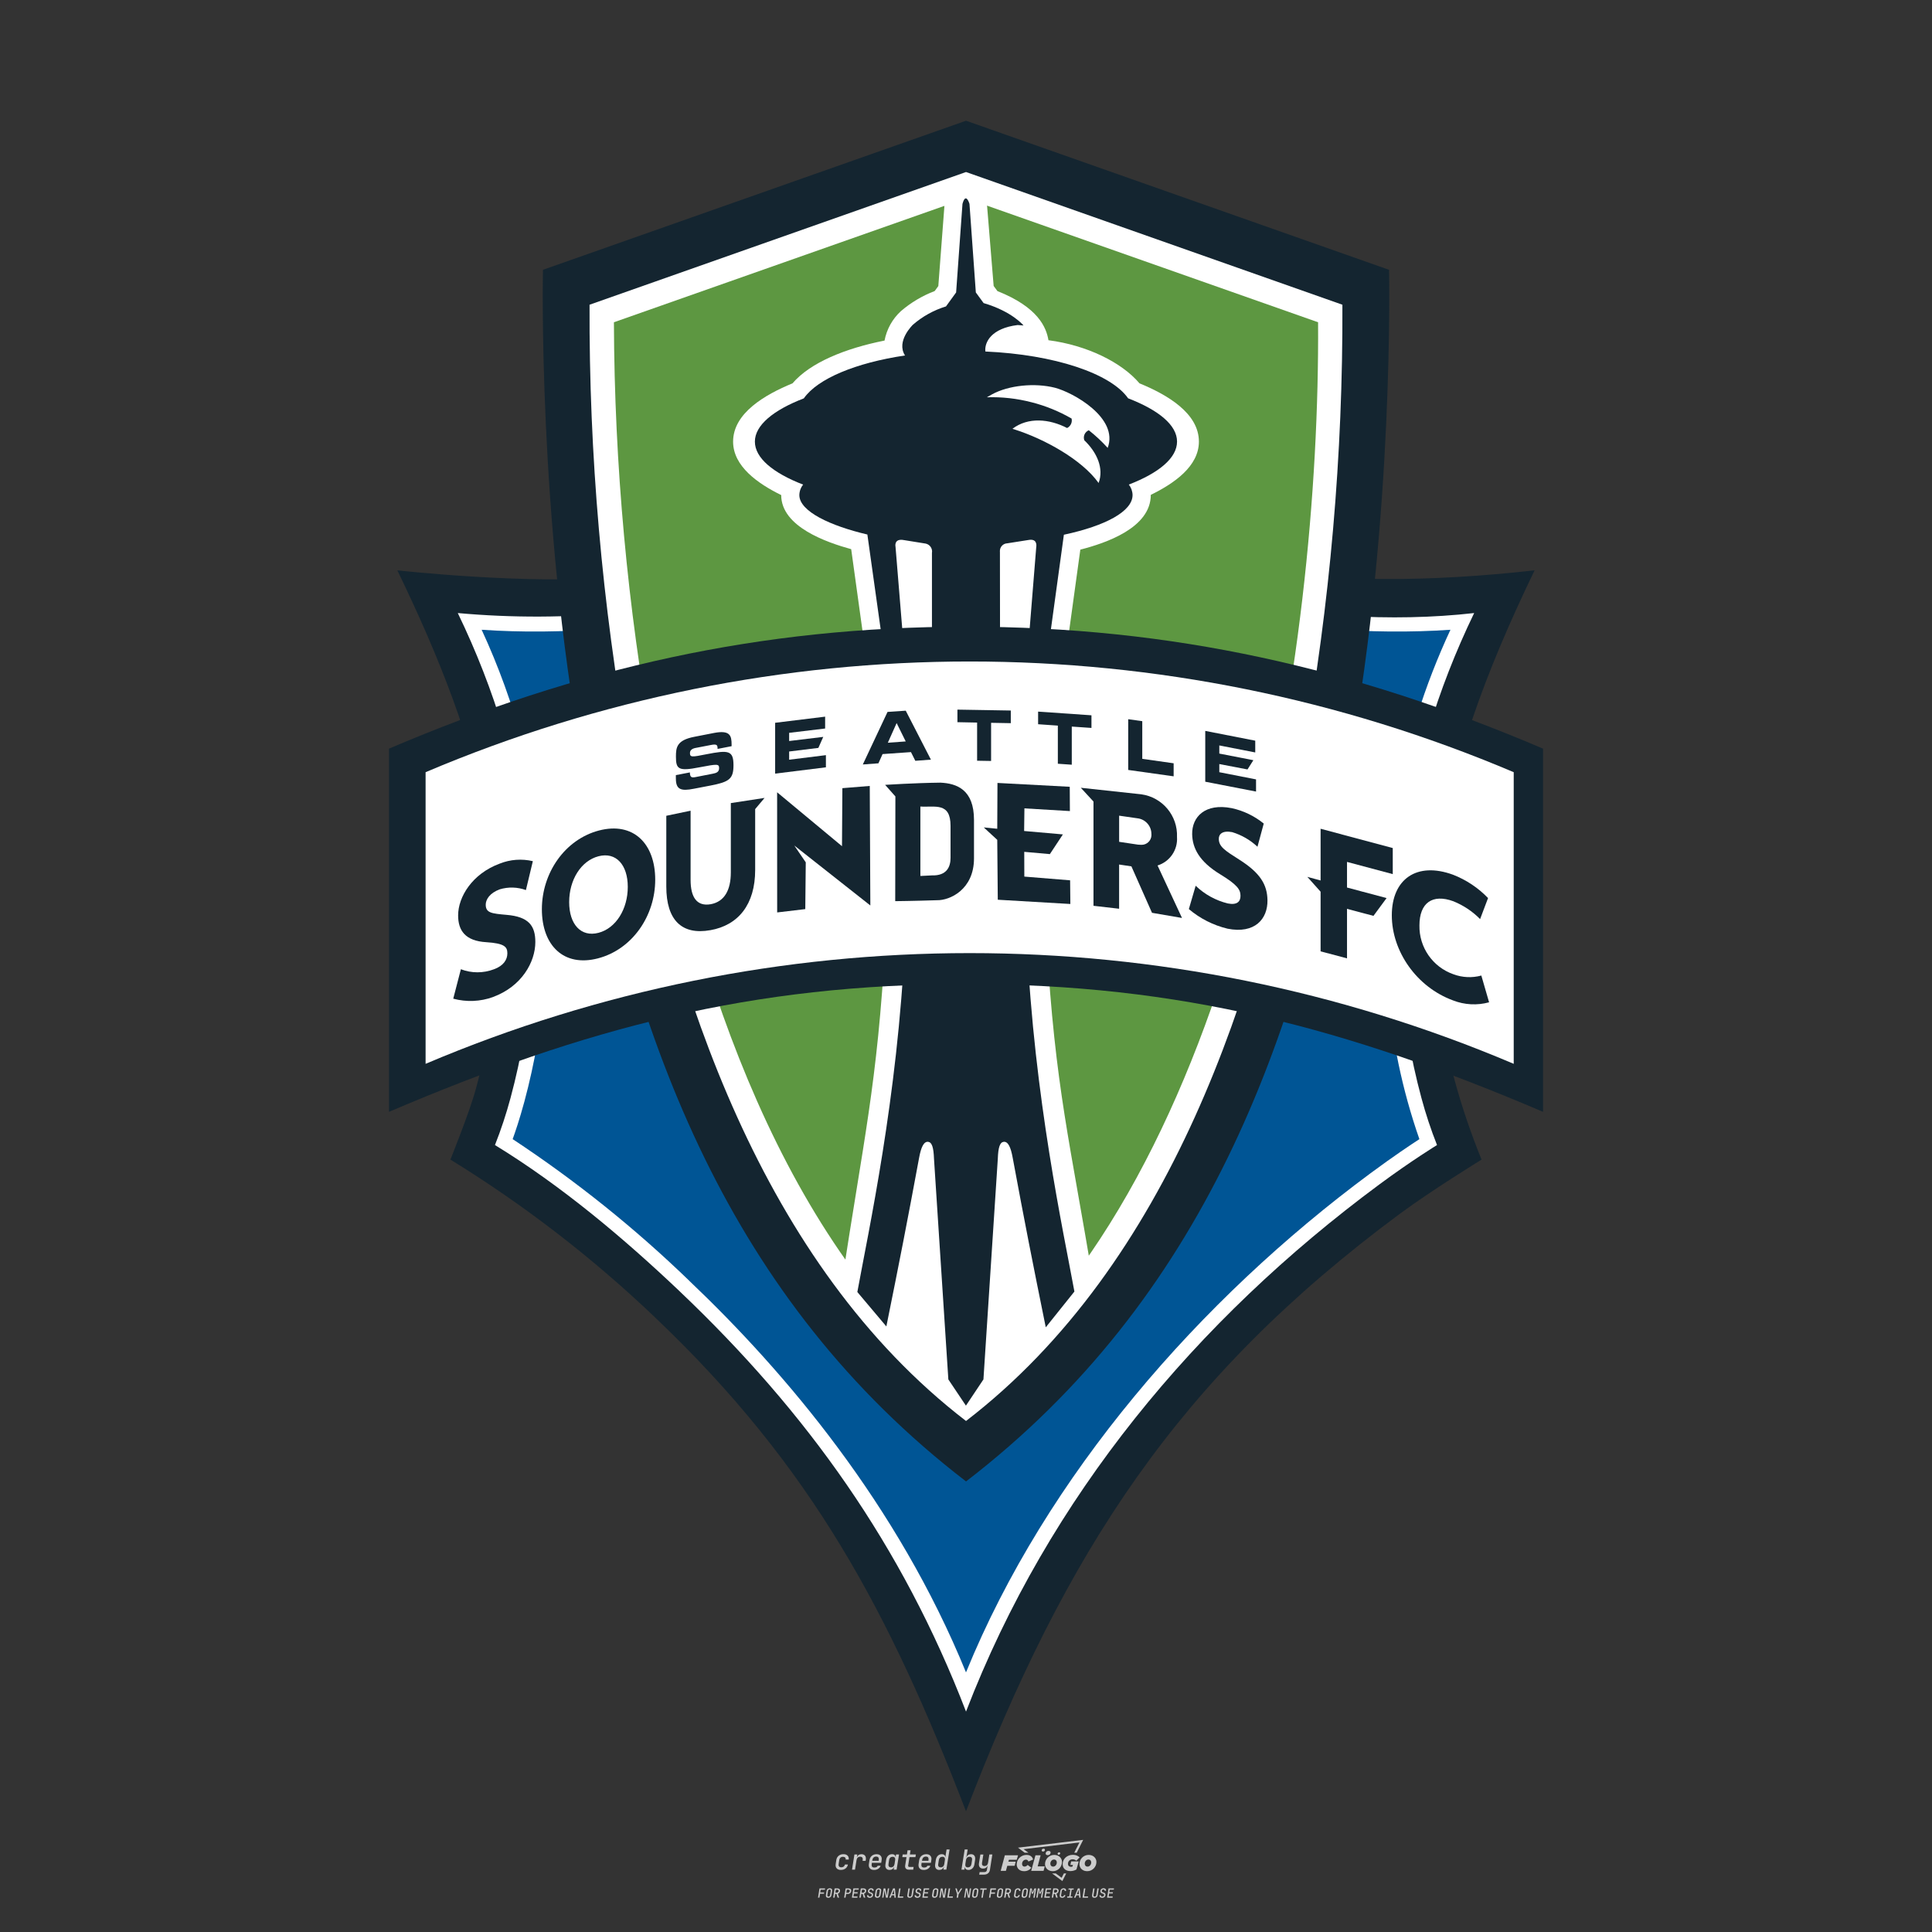 <?xml version="1.0" encoding="UTF-8"?>
<svg id="_图层_1" data-name="图层_1" xmlns="http://www.w3.org/2000/svg" version="1.1" viewBox="0 0 800 800">
  <rect x="0" y="0" width="800" height="800" fill="#333333" stroke="none"/>
  <!-- Created by @FCLOGO 2024-12-5 GMT+8 15:27:32 . https://fclogo.top/ -->
<!-- FOR PERSONAL USE ONLY NOT FOR COMMERCIAL USE -->
  <defs>
    <style>
      .st0 {
        fill: #005595;
      }

      .st1 {
        fill: #142530;
      }

      .st2 {
        fill: #ccc;
      }

      .st3 {
        fill: #fff;
      }

      .st4 {
        fill: #5d9741;
      }
    </style>
  </defs>
  <path class="st2" d="M348.22,774.3c-.79,0-1.38-.22-1.77-.65-.39-.44-.53-1.03-.41-1.79l.25-1.65c.12-.75.45-1.35.98-1.78.53-.44,1.19-.65,1.98-.65s1.33.2,1.72.6c.39.4.55.94.47,1.62h-1.24c.03-.36-.06-.64-.26-.84-.2-.2-.5-.3-.89-.3-.42,0-.76.12-1.03.35-.27.23-.43.56-.5.99l-.26,1.66c-.07.44,0,.77.19,1,.19.23.5.35.92.35.39,0,.72-.1.98-.3.26-.2.44-.48.52-.85h1.24c-.14.69-.47,1.23-.99,1.63-.52.4-1.16.6-1.92.6ZM352.8,774.19l1-6.29h1.19l-.19,1.19c.34-.87.97-1.3,1.91-1.3.67,0,1.17.21,1.49.62.32.42.43.99.31,1.71l-.07.42h-1.27l.06-.32c.07-.45.01-.8-.17-1.04-.18-.24-.48-.36-.88-.36s-.74.12-1.01.37c-.27.24-.43.59-.5,1.03l-.63,3.97h-1.24ZM361.91,774.3c-.77,0-1.35-.22-1.73-.67s-.52-1.04-.4-1.77l.25-1.65c.08-.49.26-.92.52-1.28s.6-.65,1.01-.85c.41-.2.87-.3,1.38-.3.77,0,1.35.22,1.73.67.39.45.52,1.04.39,1.77l-.17,1.12h-3.85l-.09.53c-.15.95.22,1.43,1.11,1.43.72,0,1.17-.25,1.37-.74h1.22c-.17.53-.5.96-1.01,1.28-.5.32-1.09.47-1.76.47ZM361.23,770.22l-.05.29h2.65s.05-.3.05-.3c.07-.47.01-.82-.17-1.07-.18-.25-.49-.37-.92-.37s-.8.13-1.06.38c-.26.25-.43.61-.51,1.08ZM368.33,774.3c-.63,0-1.1-.21-1.41-.64s-.4-1-.27-1.73l.27-1.77c.11-.73.39-1.31.84-1.74.44-.43.98-.64,1.61-.64.47,0,.83.12,1.09.35.26.24.39.56.38.96h.02l.17-1.2h1.24l-1,6.29h-1.22l.19-1.2h-.02c-.12.41-.35.73-.69.97s-.74.35-1.21.35ZM368.93,773.23c.39,0,.72-.12.98-.36.26-.24.43-.57.5-1.01l.25-1.65c.07-.43,0-.76-.18-1-.19-.24-.47-.36-.86-.36s-.72.12-.98.35c-.26.24-.42.57-.49,1.01l-.25,1.65c-.07.44-.01.78.17,1.01.18.23.47.35.88.35ZM376.35,774.19c-.57,0-.99-.16-1.26-.47-.27-.31-.36-.75-.27-1.32l.54-3.39h-1.74l.17-1.12h1.74l.27-1.72h1.24l-.27,1.72h2.47l-.18,1.12h-2.46l-.54,3.39c-.08.44.1.66.53.66h1.72l-.17,1.12h-1.77ZM382.5,774.3c-.77,0-1.35-.22-1.73-.67s-.52-1.04-.4-1.77l.25-1.65c.08-.49.26-.92.52-1.28s.6-.65,1.01-.85c.41-.2.87-.3,1.38-.3.77,0,1.35.22,1.73.67.39.45.52,1.04.39,1.77l-.17,1.12h-3.85l-.09.53c-.15.95.22,1.43,1.11,1.43.72,0,1.17-.25,1.37-.74h1.22c-.17.53-.5.96-1.01,1.28-.5.32-1.09.47-1.76.47ZM381.83,770.22l-.05.29h2.65s.05-.3.05-.3c.07-.47.01-.82-.17-1.07-.18-.25-.49-.37-.92-.37s-.8.13-1.06.38c-.26.25-.43.61-.51,1.08ZM388.92,774.3c-.63,0-1.1-.21-1.4-.64-.3-.42-.39-1-.28-1.73l.27-1.77c.11-.73.39-1.31.84-1.74.44-.43.98-.64,1.61-.64.47,0,.83.12,1.09.35.26.24.39.56.38.96h.02l.21-1.47.3-1.8h1.24l-1.33,8.35h-1.22l.19-1.2h-.02c-.12.41-.35.73-.69.97s-.74.35-1.21.35ZM389.53,773.23c.39,0,.72-.12.98-.36.26-.24.43-.57.5-1.01l.25-1.65c.08-.43.02-.76-.17-1-.19-.24-.48-.36-.87-.36s-.72.12-.98.35c-.26.24-.42.57-.49,1.01l-.25,1.65c-.08.44-.02.78.16,1.01s.48.35.88.35ZM401.02,774.3c-.47,0-.84-.12-1.1-.35-.26-.23-.39-.56-.38-.97h-.01l-.19,1.2h-1.22l1.33-8.35h1.24l-.29,1.8-.27,1.47h.05c.12-.41.35-.73.69-.97.34-.23.74-.35,1.21-.35.63,0,1.1.21,1.4.64.3.43.39,1.01.28,1.74l-.27,1.77c-.11.73-.39,1.31-.84,1.73-.45.42-.98.64-1.61.64ZM400.77,773.23c.4,0,.72-.12.98-.35.26-.23.42-.57.5-1.01l.25-1.65c.07-.43.01-.77-.17-1.01-.18-.24-.47-.35-.87-.35s-.72.12-.98.36-.43.57-.5,1l-.25,1.65c-.07.44-.01.77.17,1.01.18.24.47.36.87.36ZM405.47,776.25l.17-1.06h1.93c.64,0,1.01-.3,1.1-.9l.1-.67.21-1.19h-.03c-.12.42-.35.74-.68.97-.33.23-.73.34-1.2.34-.63,0-1.09-.2-1.4-.6s-.41-.94-.3-1.63l.58-3.6h1.24l-.56,3.48c-.06.41,0,.73.18.96s.47.34.85.34.72-.12.98-.37c.27-.24.43-.58.49-1.02l.54-3.4h1.24l-1.01,6.41c-.1.6-.37,1.08-.81,1.42-.44.35-1,.52-1.67.52h-1.95ZM417.79,770.09h3.22l.54-1.85h-5.47l-1.71,6.44h2.15l.59-2.1h3.03l.44-1.71h-3.03l.24-.78ZM424.23,772.92c-.59,0-1.02-.39-1.02-1.12,0-.88.63-1.76,1.61-1.76.49,0,.88.24,1.02.78l1.95-.83c-.29-1.17-1.27-1.9-2.64-1.9-2.78,0-4.15,2.15-4.15,3.9s1.27,2.83,3.07,2.83c1.37,0,2.34-.59,2.98-1.42l-1.51-1.17c-.39.44-.83.68-1.32.68ZM430.91,768.23h-2.15l-1.76,6.44h5.12l.49-1.85h-2.93l1.22-4.59ZM439.75,771.01c0-1.66-1.32-2.93-3.22-2.93-2.2,0-3.81,1.81-3.81,3.81,0,1.66,1.32,2.93,3.22,2.93,2.2,0,3.81-1.81,3.81-3.81ZM434.92,771.7c0-.83.59-1.71,1.51-1.71.78,0,1.17.54,1.17,1.22,0,.83-.59,1.71-1.51,1.71-.78,0-1.17-.54-1.17-1.22ZM443.21,772.23h1.07l-.2.68c-.15.05-.34.1-.59.1-.68,0-1.27-.39-1.27-1.22,0-1.02.73-1.9,1.95-1.9.59,0,1.12.24,1.51.59l1.37-1.37c-.44-.54-1.51-1.07-2.73-1.07-2.59,0-4.29,1.76-4.29,3.86s1.61,2.88,3.22,2.88c.93,0,1.85-.29,2.49-.68l.93-3.32h-3.12l-.34,1.46ZM450.78,768.08c-2.2,0-3.81,1.81-3.81,3.81,0,1.66,1.32,2.93,3.22,2.93,2.2,0,3.81-1.81,3.81-3.81,0-1.66-1.32-2.93-3.22-2.93ZM450.34,772.92c-.78,0-1.17-.54-1.17-1.22,0-.83.59-1.71,1.51-1.71.78,0,1.17.54,1.17,1.22,0,.83-.59,1.71-1.51,1.71ZM437.94,767.5c-.05.29.1.49.44.49s.54-.2.63-.49c.05-.24-.1-.49-.44-.49s-.59.24-.63.49ZM432.13,765.5c-.44,0-.73.24-.78.59s.1.59.54.59.73-.24.78-.59c.1-.34-.1-.59-.54-.59ZM433.01,767.3c-.1.54.15.88.83.88.63,0,1.07-.39,1.17-.88s-.15-.88-.83-.88c-.68,0-1.07.39-1.17.88ZM439.6,777.55l-2.44-1.81h-1.51l4.25,3.17,1.61-3.17h-.98l-.93,1.81ZM425.84,767.16l-2-1.46,23.13-2.78-2.15,4.25h1.02l2.68-5.32-26.99,3.22,2.78,2.1h1.51ZM338.72,785.79l.61-3.83h2.32l-.08.52h-1.76l-.18,1.14h1.63l-.08.52h-1.62l-.26,1.64h-.57ZM342.97,785.84c-.36,0-.62-.1-.8-.3-.17-.2-.23-.47-.18-.82l.27-1.7c.06-.34.2-.61.44-.82.24-.2.54-.3.89-.3s.62.1.8.3c.17.2.24.47.18.81l-.27,1.71c-.06.34-.2.62-.44.82-.24.2-.54.3-.9.3ZM343.05,785.33c.19,0,.35-.05.47-.16.12-.11.19-.26.23-.46l.27-1.7c.03-.2,0-.35-.08-.46-.08-.11-.22-.16-.41-.16s-.35.05-.46.16c-.12.1-.19.26-.22.46l-.27,1.7c-.03.2,0,.35.08.46s.22.16.41.16ZM345,785.79l.61-3.83h1.2c.24,0,.44.05.6.14.16.09.28.22.36.39s.09.37.05.59c-.04.26-.14.48-.3.67-.16.19-.37.32-.6.39l.54,1.64h-.62l-.48-1.57h-.54l-.25,1.57h-.57ZM345.89,783.71h.64c.19,0,.35-.06.48-.17.13-.11.21-.26.24-.45.03-.19,0-.35-.09-.46-.09-.11-.24-.17-.43-.17h-.64l-.2,1.25ZM349.54,785.79l.61-3.83h1.25c.37,0,.65.1.84.31.19.21.26.49.2.84-.04.23-.12.44-.25.61s-.29.31-.49.4c-.2.09-.42.14-.66.14h-.69l-.24,1.52h-.57ZM350.43,783.75h.69c.19,0,.36-.06.49-.18.14-.12.22-.27.25-.47s0-.35-.1-.47-.25-.18-.44-.18h-.69l-.21,1.29ZM352.75,785.79l.61-3.83h2.25l-.08.5h-1.7l-.17,1.09h1.51l-.08.5h-1.51l-.19,1.24h1.69l-.08.5h-2.25ZM355.84,785.79l.61-3.83h1.2c.24,0,.44.05.6.14.16.09.28.22.36.39s.09.37.05.59c-.04.26-.14.48-.3.67-.16.19-.37.32-.6.39l.54,1.64h-.62l-.48-1.57h-.54l-.25,1.57h-.57ZM356.74,783.71h.64c.19,0,.35-.06.48-.17.13-.11.21-.26.24-.45.03-.19,0-.35-.09-.46-.09-.11-.24-.17-.43-.17h-.64l-.2,1.25ZM360.13,785.84c-.39,0-.67-.1-.87-.29-.19-.19-.26-.45-.22-.78h.57c-.03.17.01.31.12.41.11.1.27.15.48.15.2,0,.37-.05.5-.15.13-.1.21-.23.24-.4.02-.15,0-.28-.06-.39-.06-.11-.16-.18-.29-.22l-.46-.14c-.27-.08-.46-.22-.59-.41-.13-.19-.17-.42-.13-.68.04-.21.11-.39.23-.55s.27-.28.46-.37.4-.13.64-.13c.35,0,.62.1.8.29.18.19.25.44.2.76h-.57c.03-.17,0-.3-.09-.4-.09-.1-.23-.14-.42-.14s-.34.04-.46.13c-.12.09-.19.21-.21.38-.02.15,0,.28.05.39s.16.18.29.22l.47.15c.26.08.46.22.58.41.12.19.17.42.12.69-.04.22-.12.41-.24.57-.13.16-.29.29-.49.38-.2.09-.42.13-.66.13ZM363.27,785.84c-.36,0-.62-.1-.8-.3-.17-.2-.23-.47-.18-.82l.27-1.7c.06-.34.2-.61.44-.82.24-.2.54-.3.89-.3s.62.1.8.3c.17.2.24.47.18.81l-.27,1.71c-.06.34-.2.62-.44.82-.24.2-.54.3-.9.3ZM363.34,785.33c.19,0,.35-.05.47-.16.12-.11.19-.26.23-.46l.27-1.7c.03-.2,0-.35-.08-.46-.08-.11-.22-.16-.41-.16s-.35.05-.46.16c-.12.1-.19.26-.22.46l-.27,1.7c-.03.2,0,.35.08.46s.22.16.41.16ZM365.28,785.79l.61-3.83h.71l.62,3.19c0-.1.02-.22.03-.36.01-.14.03-.29.04-.44.02-.15.04-.29.06-.41l.31-1.98h.52l-.61,3.83h-.71l-.61-3.19c0,.09-.02.21-.03.34s-.03.28-.04.42c-.02.15-.04.28-.06.41l-.31,2.01h-.53ZM368.23,785.79l1.59-3.83h.75l.37,3.83h-.56l-.07-.97h-1.09l-.39.97h-.59ZM369.39,784.34h.87l-.09-1.1c-.02-.2-.03-.37-.04-.51,0-.14-.01-.24-.01-.3-.02.06-.05.16-.1.3s-.11.31-.19.5l-.44,1.11ZM371.72,785.79l.61-3.83h.57l-.52,3.31h1.67l-.08.52h-2.25ZM376.68,785.84c-.37,0-.63-.1-.8-.3-.17-.2-.22-.47-.17-.82l.44-2.76h.57l-.44,2.76c-.03.2,0,.35.07.46.08.11.21.17.41.17s.35-.06.46-.17c.12-.11.19-.27.22-.46l.44-2.76h.57l-.44,2.76c-.06.35-.2.62-.43.82-.23.2-.53.3-.9.3ZM379.84,785.84c-.39,0-.67-.1-.87-.29-.19-.19-.26-.45-.22-.78h.57c-.03.17.01.31.12.41.11.1.27.15.48.15.2,0,.37-.05.5-.15.13-.1.21-.23.24-.4.02-.15,0-.28-.06-.39-.06-.11-.16-.18-.29-.22l-.46-.14c-.27-.08-.46-.22-.59-.41-.13-.19-.17-.42-.13-.68.04-.21.11-.39.23-.55s.27-.28.46-.37.4-.13.64-.13c.35,0,.62.1.8.29.18.19.25.44.2.76h-.57c.03-.17,0-.3-.09-.4-.09-.1-.23-.14-.42-.14s-.34.04-.46.13c-.12.09-.19.21-.21.38-.02.15,0,.28.05.39s.16.18.29.22l.47.15c.26.08.46.22.58.41.12.19.17.42.12.69-.04.22-.12.41-.24.57-.13.16-.29.29-.49.38-.2.09-.42.13-.66.13ZM381.91,785.79l.61-3.83h2.25l-.08.5h-1.7l-.17,1.09h1.51l-.08.5h-1.51l-.19,1.24h1.69l-.08.5h-2.25ZM386.94,785.84c-.36,0-.62-.1-.8-.3-.17-.2-.23-.47-.18-.82l.27-1.7c.06-.34.2-.61.44-.82.24-.2.54-.3.89-.3s.62.1.8.3c.17.2.24.47.18.81l-.27,1.71c-.06.34-.2.62-.44.82-.24.2-.54.3-.9.3ZM387.02,785.33c.19,0,.35-.05.47-.16.12-.11.19-.26.23-.46l.27-1.7c.03-.2,0-.35-.08-.46-.08-.11-.22-.16-.41-.16s-.35.05-.46.16c-.12.1-.19.26-.22.46l-.27,1.7c-.03.2,0,.35.08.46s.22.16.41.16ZM388.95,785.79l.61-3.83h.71l.62,3.19c0-.1.02-.22.03-.36.01-.14.03-.29.04-.44.02-.15.04-.29.06-.41l.31-1.98h.52l-.61,3.83h-.71l-.61-3.19c0,.09-.02.21-.03.34s-.03.28-.04.42c-.02.15-.04.28-.06.41l-.31,2.01h-.53ZM392.25,785.79l.61-3.83h.57l-.52,3.31h1.67l-.08.52h-2.25ZM396.12,785.79l.22-1.41-.75-2.42h.58l.45,1.45c.03.09.05.18.07.27.02.08.03.15.03.19.02-.04.05-.1.09-.19.04-.08.09-.17.14-.27l.9-1.45h.6l-1.53,2.42-.22,1.41h-.57ZM399.22,785.79l.61-3.83h.71l.62,3.19c0-.1.02-.22.03-.36.01-.14.03-.29.04-.44.02-.15.04-.29.06-.41l.31-1.98h.52l-.61,3.83h-.71l-.61-3.19c0,.09-.02.21-.03.34s-.03.28-.04.42c-.02.15-.04.28-.06.41l-.31,2.01h-.53ZM403.51,785.84c-.36,0-.62-.1-.8-.3-.18-.2-.23-.47-.18-.82l.27-1.7c.06-.34.2-.61.44-.82.24-.2.54-.3.89-.3s.62.1.8.3c.17.2.24.47.18.81l-.27,1.71c-.06.34-.2.62-.44.82-.24.2-.54.3-.89.3ZM403.58,785.33c.19,0,.35-.05.47-.16.12-.11.19-.26.23-.46l.27-1.7c.03-.2,0-.35-.08-.46-.08-.11-.22-.16-.41-.16s-.35.05-.46.16c-.12.1-.19.26-.22.46l-.27,1.7c-.03.2,0,.35.08.46.08.11.22.16.41.16ZM406.38,785.79l.52-3.31h-1.02l.08-.52h2.62l-.08.52h-1.03l-.52,3.31h-.57ZM409.52,785.79l.61-3.83h2.32l-.08.52h-1.76l-.18,1.14h1.63l-.08.52h-1.62l-.26,1.64h-.57ZM413.77,785.84c-.36,0-.62-.1-.8-.3-.18-.2-.23-.47-.18-.82l.27-1.7c.06-.34.2-.61.44-.82.24-.2.54-.3.89-.3s.62.1.8.3c.17.2.24.47.18.81l-.27,1.71c-.06.34-.2.62-.44.82-.24.2-.54.3-.89.3ZM413.85,785.33c.19,0,.35-.05.47-.16.12-.11.19-.26.23-.46l.27-1.7c.03-.2,0-.35-.08-.46-.08-.11-.22-.16-.41-.16s-.35.05-.46.16c-.12.1-.19.26-.22.46l-.27,1.7c-.03.2,0,.35.08.46.08.11.22.16.41.16ZM415.8,785.79l.61-3.83h1.2c.24,0,.44.05.6.14.16.09.28.22.36.39s.09.37.05.59c-.04.26-.14.48-.3.67-.16.19-.37.32-.6.39l.54,1.64h-.62l-.48-1.57h-.54l-.25,1.57h-.57ZM416.69,783.71h.64c.19,0,.35-.06.48-.17.13-.11.21-.26.24-.45.03-.19,0-.35-.09-.46-.09-.11-.24-.17-.43-.17h-.64l-.2,1.25ZM420.91,785.84c-.36,0-.63-.1-.81-.3-.18-.2-.24-.47-.19-.82l.27-1.7c.06-.35.21-.62.45-.82s.55-.3.91-.3.63.1.81.3c.18.2.24.47.19.82h-.57c.03-.2,0-.35-.09-.46-.09-.11-.23-.16-.42-.16s-.35.05-.47.16c-.12.1-.2.26-.23.45l-.27,1.71c-.03.2,0,.35.09.46.09.11.23.16.42.16s.35-.05.47-.16.2-.26.23-.46h.57c-.03.23-.11.43-.24.59s-.28.3-.47.39c-.19.09-.4.14-.64.14ZM424.03,785.84c-.36,0-.62-.1-.8-.3-.18-.2-.23-.47-.18-.82l.27-1.7c.06-.34.2-.61.44-.82.24-.2.54-.3.89-.3s.62.1.8.3c.17.2.24.47.18.81l-.27,1.71c-.06.34-.2.62-.44.82-.24.2-.54.3-.89.3ZM424.11,785.33c.19,0,.35-.05.47-.16.12-.11.19-.26.23-.46l.27-1.7c.03-.2,0-.35-.08-.46-.08-.11-.22-.16-.41-.16s-.35.05-.46.16c-.12.1-.19.26-.22.46l-.27,1.7c-.03.2,0,.35.08.46.08.11.22.16.41.16ZM425.97,785.79l.61-3.83h.69l.18,1.23c.02.12.04.23.05.33.01.1.02.18.03.24.02-.06.05-.14.09-.24.04-.11.09-.22.15-.34l.57-1.22h.71l-.61,3.83h-.54l.2-1.29c.02-.17.06-.35.1-.55.04-.2.09-.4.14-.61s.1-.4.14-.59c.05-.19.09-.35.13-.49l-.86,1.86h-.55l-.28-1.86c0,.14-.01.29-.02.47s-.02.37-.04.57c-.02.2-.04.41-.06.61-.02.2-.05.4-.08.57l-.2,1.29h-.54ZM429.11,785.79l.61-3.83h.69l.18,1.23c.02.12.04.23.05.33.01.1.02.18.03.24.02-.06.05-.14.09-.24.04-.11.09-.22.15-.34l.57-1.22h.71l-.61,3.83h-.54l.2-1.29c.02-.17.06-.35.1-.55.04-.2.09-.4.14-.61s.1-.4.14-.59c.05-.19.09-.35.13-.49l-.86,1.86h-.55l-.28-1.86c0,.14-.01.29-.02.47s-.02.37-.04.57c-.02.2-.04.41-.06.61-.02.2-.05.4-.08.57l-.2,1.29h-.54ZM432.41,785.79l.61-3.83h2.25l-.08.5h-1.7l-.17,1.09h1.51l-.08.5h-1.51l-.19,1.24h1.69l-.08.5h-2.25ZM435.51,785.79l.61-3.83h1.2c.24,0,.44.05.6.14.16.09.28.22.36.39s.09.37.05.59c-.04.26-.14.48-.3.67-.16.19-.37.32-.6.39l.54,1.64h-.62l-.48-1.57h-.54l-.25,1.57h-.57ZM436.4,783.71h.64c.19,0,.35-.06.48-.17.13-.11.21-.26.24-.45.03-.19,0-.35-.09-.46-.09-.11-.24-.17-.43-.17h-.64l-.2,1.25ZM439.8,785.84c-.36,0-.63-.1-.81-.3-.18-.2-.24-.47-.19-.82l.27-1.7c.06-.35.21-.62.45-.82s.55-.3.91-.3.63.1.81.3c.18.2.24.47.19.82h-.57c.03-.2,0-.35-.09-.46-.09-.11-.23-.16-.42-.16s-.35.05-.47.16c-.12.1-.2.26-.23.45l-.27,1.71c-.03.2,0,.35.09.46.09.11.23.16.42.16s.35-.05.47-.16.2-.26.23-.46h.57c-.03.23-.11.43-.24.59s-.28.3-.47.39c-.19.09-.4.14-.64.14ZM441.88,785.79l.08-.5h.78l.45-2.82h-.78l.08-.5h2.13l-.08.5h-.78l-.45,2.82h.78l-.08.5h-2.13ZM444.74,785.79l1.59-3.83h.75l.37,3.83h-.56l-.07-.97h-1.09l-.39.97h-.59ZM445.9,784.34h.87l-.09-1.1c-.02-.2-.03-.37-.04-.51,0-.14-.01-.24-.01-.3-.02.06-.05.16-.1.3s-.11.31-.19.5l-.44,1.11ZM448.24,785.79l.61-3.83h.57l-.52,3.31h1.67l-.08.52h-2.25ZM453.19,785.84c-.37,0-.63-.1-.8-.3-.17-.2-.22-.47-.17-.82l.44-2.76h.57l-.44,2.76c-.03.2,0,.35.07.46.08.11.21.17.41.17s.35-.06.46-.17c.12-.11.19-.27.22-.46l.44-2.76h.57l-.44,2.76c-.06.35-.2.62-.43.82-.23.2-.53.3-.9.3ZM456.36,785.84c-.39,0-.67-.1-.87-.29-.19-.19-.26-.45-.22-.78h.57c-.03.17.01.31.12.41.11.1.27.15.48.15.2,0,.37-.05.5-.15s.21-.23.24-.4c.02-.15,0-.28-.06-.39s-.16-.18-.29-.22l-.46-.14c-.27-.08-.46-.22-.59-.41-.13-.19-.17-.42-.13-.68.04-.21.11-.39.23-.55s.27-.28.46-.37c.19-.09.4-.13.64-.13.35,0,.62.1.8.29.18.19.25.44.2.76h-.57c.03-.17,0-.3-.09-.4-.09-.1-.23-.14-.42-.14s-.34.04-.46.13c-.12.09-.19.21-.21.38-.02.15,0,.28.05.39s.16.18.29.22l.47.15c.26.08.46.22.58.41.12.19.17.42.12.69-.04.22-.12.41-.24.57-.13.16-.29.29-.49.38-.2.09-.42.13-.66.13ZM458.42,785.79l.61-3.83h2.25l-.08.5h-1.7l-.17,1.09h1.51l-.08.5h-1.51l-.19,1.24h1.69l-.08.5h-2.25Z"/>
  <g>
    <g id="crest-outer">
      <path id="crest-outer-dark" class="st1" d="M271.22,545.48c-25.87-24.69-54.26-46.59-84.72-65.32,0,0,7.93-19.57,10.58-29.38,21.29-78.98,2.39-142.33-32.54-214.61,0,0,55.55,6.16,91.47,2.68,51.49-5.01,97.46-19.21,143.99-42.37,80.9,40.25,147.23,49.47,235.44,39.69-41.34,85.52-57.49,156.32-21.96,244,0,0-20.83,12.81-33.64,22.29-92.28,68.31-138.51,140.2-179.84,247.56-31.71-82.37-63.73-142.74-128.78-204.52"/>
      <path id="crest-outer-light" class="st3" d="M281.45,534.71c-23.28-22.1-49.03-43.76-76.5-60.57,2.52-6.37,4.67-12.88,6.45-19.5,18.3-67.93,8.88-137.23-21.84-200.79,22.59,2.04,45.31,1.95,67.88-.27,49.6-4.68,97.92-18.42,142.56-40.54,60.91,30.31,141.77,48.58,210.42,40.81-30.73,63.56-40.15,132.86-21.84,200.79,1.78,6.62,3.93,13.13,6.46,19.5,0,0-10.55,6.43-24,16.4-75.74,56.05-136.82,129.31-171.03,218.19-26.5-68.77-65.72-123.78-118.56-174.01"/>
      <path id="crest-outer-blue" class="st0" d="M285.5,530.44c39.75,37.77,86.17,92.64,114.5,162.06,33.28-81.6,96.94-154.47,167.51-206.69,9.75-7.22,16.9-11.95,20.23-14.11-7.12-20.4-11.55-41.64-13.15-63.19-4.43-50.67,4.54-101.62,26.01-147.74-66.34,4.52-141.63-12.07-200.58-41.13-58.97,29.05-134.25,45.65-200.58,41.13,28.03,60.58,35.02,131.03,17.69,195.4-2.01,7.42-3.83,12.71-4.85,15.52,26.18,17.27,50.69,36.93,73.23,58.74"/>
    </g>
    <g id="crest-inner">
      <path id="crest-inner-dark" class="st1" d="M241.07,314.54c-18.52-100.97-16.24-202.82-16.24-202.82l175.18-61.73,175.16,61.73s2.29,101.84-16.24,202.82c-21.4,116.83-60.58,223.3-158.91,298.89-98.35-75.59-137.49-182.05-158.94-298.89"/>
      <path id="crest-inner-light" class="st3" d="M260.25,311.25c-10.97-61.08-16.37-123.02-16.13-185.07l155.89-54.95,155.85,54.95c.24,62.05-5.16,124-16.12,185.07-18.1,98.68-55.2,212.18-139.73,277.15-84.55-64.98-121.63-178.47-139.76-277.15"/>
      <path id="crest-inner-green" class="st4" d="M270.32,309.42c17.66,96.35,54.35,205.99,129.69,266.07,113.14-90.23,146.65-304.54,145.78-442.05l-145.78-51.35-145.8,51.35c.2,59.02,5.6,117.9,16.12,175.98"/>
    </g>
    <g id="needle">
      <g id="needle-outline">
        <path id="needle-outline-top" class="st3" d="M363.6,307.9l-11.14-80.5c-10.12-2.8-28.98-9.25-28.98-22.4-9.61-4.72-19.92-11.89-19.92-22.13,0-11.78,13.14-19.43,24.59-24.13,7.35-8.59,21.78-14.46,38.12-17.72.88-4.66,3.24-8.92,6.72-12.14,4.16-3.58,8.91-6.41,14.05-8.37l1.5-2.06,2.65-34.86c1.6-9.83,11.84-8.72,14.92-5.22,1.39,1.44,2.27,3.3,2.49,5.29l2.85,34.75,1.57,2.13c16.98,6.72,20.27,15.19,21.12,20.34,16.02,2.08,30.36,9.2,37.7,17.85,11.48,4.71,24.6,12.35,24.6,24.13,0,10.24-10.31,17.35-19.92,22.05,0,13.69-18.63,19.97-29.18,22.68l-11.05,80.31h-72.68"/>
        <path id="needle-outline-bottom" class="st3" d="M348.65,530.86c8.64-57.63,14.75-81.93,17.94-141.02h66.79c3.53,60.97,9.84,83.4,19.36,141.44l-52.74,53.5-51.35-53.92"/>
      </g>
      <g id="needle-fg">
        <path id="needle-fg-top" class="st1" d="M371.3,307.9l-12.14-86.57c-15.3-3.59-28.17-9.57-28.17-16.33.03-1.58.58-3.1,1.57-4.33-12.49-4.83-19.98-11.05-19.98-17.81s7.61-13.03,20.27-17.91c5.67-8.13,21.43-14.71,41.9-17.76-3.83-5.94,3.27-12.73,3.27-12.73,3.98-3.46,8.65-6.04,13.69-7.58l4.2-5.79,2.63-36.66c1.41-5.15,2.9,0,2.9,0l2.63,36.66,3.22,4.41c11.83,3.47,16.53,9.27,16.53,9.27l-2.43-.18c-10.85,1.32-13.8,7.09-13.37,10.96,28.6,1.27,51.92,9.1,59.11,19.38,12.66,4.88,20.26,11.13,20.26,17.91s-7.47,12.98-19.96,17.81c.96,1.24,1.51,2.76,1.54,4.33,0,6.76-11.19,12.75-28.44,16.44l-11.86,86.46h-6.15l6.56-81.27c.15-.97.3-3.62-3.16-3.02-2.56.42-8.79,1.38-8.79,1.38-1.76.05-3.14,1.51-3.1,3.27,0,.1.01.2.02.31,0,0,.07,42.53.04,79.32h-28.19v-78.89c.34-1.82-.86-3.57-2.68-3.91-.11-.02-.23-.04-.34-.05l-8.52-1.37c-4.39-.85-3.54,2.79-3.54,2.79l6.68,81.43h-6.23"/>
        <path id="needle-fg-bottom" class="st1" d="M355.01,534.98c4.5-24.7,16.73-80.44,19.7-145.11h50.51c2.97,64.67,15.14,120.18,19.67,144.93l-11.86,14.81c-5.52-27.19-8.72-43.38-13.71-70.28-.78-4.29-1.9-6.76-3.76-6.52-1.5.21-2.23,2.2-2.39,7.03l-5.95,91.35-7.25,10.86-7.28-10.86-5.94-91.35c-.17-4.83-.89-6.82-2.38-7.03-1.85-.24-2.98,2.23-3.77,6.52-4.99,26.91-8.08,42.73-13.58,69.92l-12.03-14.27"/>
      </g>
      <path id="needle-highlight" class="st3" d="M427.18,166.58c-6.06-1.58-12.31-2.28-18.57-2.07l2.1-1.18c6.95-3.84,17.8-4.88,26.13-2.77,7.45,1.93,26.49,12.44,21.83,24.9-2.4-2.64-5.01-5.09-7.82-7.3-1.63.66-2.45,2.49-1.86,4.15,5.28,5.06,8.18,11.66,5.92,17.68-7.03-9.82-22.65-18.28-34.61-22.1l-1.06-.34c6.48-4.94,15.27-4.12,22.62-.32,1.46-.72,2.23-2.34,1.86-3.92-5.18-2.99-10.74-5.26-16.53-6.73"/>
    </g>
    <g id="wordmark-bg">
      <path id="wordmark-bg-dark" class="st1" d="M161.07,310c78.33-33.44,153.6-50.5,238.94-50.5s160.58,17.06,238.93,50.5v150.39c-81.26-34.68-150.22-52.9-238.93-52.9s-157.68,18.21-238.94,52.9v-150.39"/>
      <path id="wordmark-bg-light" class="st3" d="M176.23,319.75v120.76c143.97-61.13,306.6-61.13,450.57,0v-120.76c-143.97-61.12-306.6-61.12-450.57,0"/>
    </g>
    <g id="wordmark">
      <g id="wordmark-seattle">
        <path id="seattle-S" class="st1" d="M279.87,322.41c0,4.55,2.12,5.24,7.4,4.2l7.02-1.35c7.71-1.5,9.43-2.74,9.43-8.42,0-6.12-2.09-6.31-11.1-4.54-6.21,1.24-6.92,1.31-6.92-.51,0-1.13.89-1.79,2.2-2.06l6.43-1.24c2.66-.53,2.8.09,2.8,1.62l5.81-1.13v-.65c0-3.71-.62-6.12-7.33-4.82l-8.09,1.58c-7.32,1.41-7.63,4.42-7.63,8.22,0,5.17,1,6.13,9.72,4.42,7.48-1.43,8.16-1.46,8.16.37,0,1.62-1.27,2.01-2.5,2.25l-7.09,1.39c-1.68.32-2.48.32-2.52-1.9l-5.8,1.12v1.46"/>
        <path id="seattle-E1" class="st1" d="M320.97,320.34l21.02-2.61v-5.04l-15.22,1.89v-3.4l12.1-1.49,2.02-4.56-14.12,1.71v-3.39l14.9-1.79v-4.91l-20.7,2.54v21.04"/>
        <path id="seattle-A" class="st1" d="M371.28,299.41l3.76,7.6-7.41.54,3.65-8.15ZM357.29,316.55l6.45-.48,1.71-3.82,11.76-.82,1.8,3.6,6.46-.48-10.42-20.27-7.54.51-10.23,21.75"/>
        <path id="seattle-T1" class="st1" d="M396.45,299.04l8.15.16v15.8l5.79.1v-15.8l8.16.15v-5.24l-22.1-.37v5.2"/>
        <path id="seattle-T2" class="st1" d="M429.87,299.89l8.16.57v15.79l5.77.4v-15.79l8.15.56v-5.23l-22.09-1.53v5.23"/>
        <path id="seattle-L" class="st1" d="M467.17,318.82l18.81,2.64v-5.4l-12.99-1.84v-15.6l-5.82-.81v21"/>
        <path id="seattle-E2" class="st1" d="M499.07,323.69l21.03,4.08v-5.04l-15.21-2.98v-3.37l11.67,2.23,2.43-3.83-14.1-2.74v-3.37l14.88,2.9v-4.87l-20.7-4.05v21.04"/>
      </g>
      <g id="wordmark-sounders-fc">
        <path id="sounders-S1" class="st1" d="M204.21,412.83c-5.31,1.93-11.08,2.17-16.53.7l3.16-12.19c4.4,1.69,9.27,1.69,13.68.02,4.03-1.46,5.57-4.03,5.57-6.62,0-2.72-1.27-4.12-8.75-4.6-8.64-.51-11.64-4.78-11.64-11.09,0-7.64,5.8-17.23,17.23-21.45,4.36-1.74,9.14-2.09,13.71-1.01l-2.87,11.97c-3.48-1.27-7.28-1.38-10.83-.31-4.14,1.52-5.81,4.2-5.81,6.35,0,3.44,2.46,3.67,8.61,4.22,9.18.76,11.93,4.51,11.93,11.23,0,8.37-5.7,18.42-17.46,22.76"/>
        <path id="sounders-O" class="st1" d="M247.82,354.56c-7.25,1.89-12.14,9.79-12.14,18.99s4.89,14.6,12.14,12.71c7.26-1.89,12.13-9.87,12.13-19.02s-4.87-14.57-12.13-12.68M247.63,396.83c-14.19,3.71-23.25-5.33-23.25-20.34s9.5-28.91,23.69-32.61c14.12-3.66,23.24,5.35,23.24,20.39s-9.55,28.87-23.69,32.56"/>
        <path id="sounders-U" class="st1" d="M294.1,385.17c-11.7,2.08-18.2-4.06-18.2-18.08v-29.29l10.06-2.11v28.66c0,7.22,2.6,11.08,8.37,10.06,5.69-1.07,8.29-5.9,8.29-13.16v-28.71l13.97-2.14-3.89,4.63v25.18c0,14.29-6.95,22.92-18.6,24.97"/>
        <path id="sounders-N" class="st1" d="M360.15,325.43l.24,49.51-31.5-24.84,4.76,6.98-.2,19.36-11.64,1.38-.02-49.75,26.86,22.32.16-24.03,11.34-.92"/>
        <path id="sounders-D" class="st1" d="M385.8,362.48c6.29.23,7.8-3.62,7.8-7.25v-13.25c0-9.94-6.48-7.63-12.49-8.01v28.75l4.69-.23h0ZM403.31,339.5v15.92c0,12.97-10.05,17.46-15.35,17.34-9.72.32-17.27.39-17.27.39l.07-43.37-4.25-4.79s12.17-.79,22.93-.91c6.72.32,13.87,2.86,13.87,15.42"/>
        <path id="sounders-E" class="st1" d="M442.96,325.79l.06,10.06-18.83-1.12-.12,9.37,16.05,1.41-5.39,8.16-10.61-.94.03,10.25,18.96,1.54.1,9.8-30.05-1.76-.22-24.8-5.58-5.14,5.58.55.09-18.97,29.92,1.59"/>
        <path id="sounders-R" class="st1" d="M477.01,377.95l-8.52-19.21-5.09-.76v18.31l-10.61-1.22v-43.17l-5.25-5.7,25.06,2.71c8.74,1.22,15.13,8.87,14.77,17.69.37,5.32-2.96,10.19-8.05,11.78l10.12,21.73-12.44-2.14M470.91,338.83l-7.5-1.08v10.83l7.82,1.17,1.38.07c2.25.06,4.12-1.72,4.18-3.97,0-.18,0-.36-.02-.54,0-3.34-2.54-6.14-5.86-6.48l.15-.76"/>
        <path id="sounders-S2" class="st1" d="M508.27,384.54c-5.89-1.42-11.37-4.19-15.99-8.11l2.82-9.66c3.71,3.57,8.3,6.1,13.31,7.33,3.86.76,5.29-.8,5.25-3.23-.04-2.53-1.26-4.49-8.53-8.92-8.38-5.12-11.38-10.66-11.48-16.53-.12-7.16,5.36-12.96,16.38-10.78,4.86,1.05,9.4,3.24,13.26,6.38l-2.6,9.6c-2.98-2.8-6.57-4.87-10.48-6.05-4.02-.78-5.59.84-5.53,2.84.06,3.18,2.46,4.73,8.42,8.51,8.89,5.61,11.61,10.5,11.73,16.79.15,7.77-5.2,14.09-16.54,11.84"/>
        <path id="fc-F" class="st1" d="M546.83,364.6v-21.43l29.88,7.99v10.8l-18.94-5.06v10.61l16.38,4.37-5.43,7.36-10.95-2.91v20.51l-10.94-2.91v-24.69l-5.49-6.15,5.49,1.5M546.83,369.07l-5.07-5.72"/>
        <path id="fc-C" class="st1" d="M601.68,414.25c-15.11-5.53-25.36-20.33-25.36-35.25s10.25-22.32,25.36-16.79c5.47,2.13,10.42,5.42,14.49,9.66l-3.29,8.7c-3.15-3.19-6.92-5.7-11.08-7.38-8.67-3.17-14.04.66-14.04,10-.18,9.06,5.48,17.22,14.04,20.22,3.71,1.39,7.77,1.58,11.59.54l3.21,11.08c-4.93,1.35-10.16,1.08-14.92-.78"/>
      </g>
    </g>
  </g>
</svg>